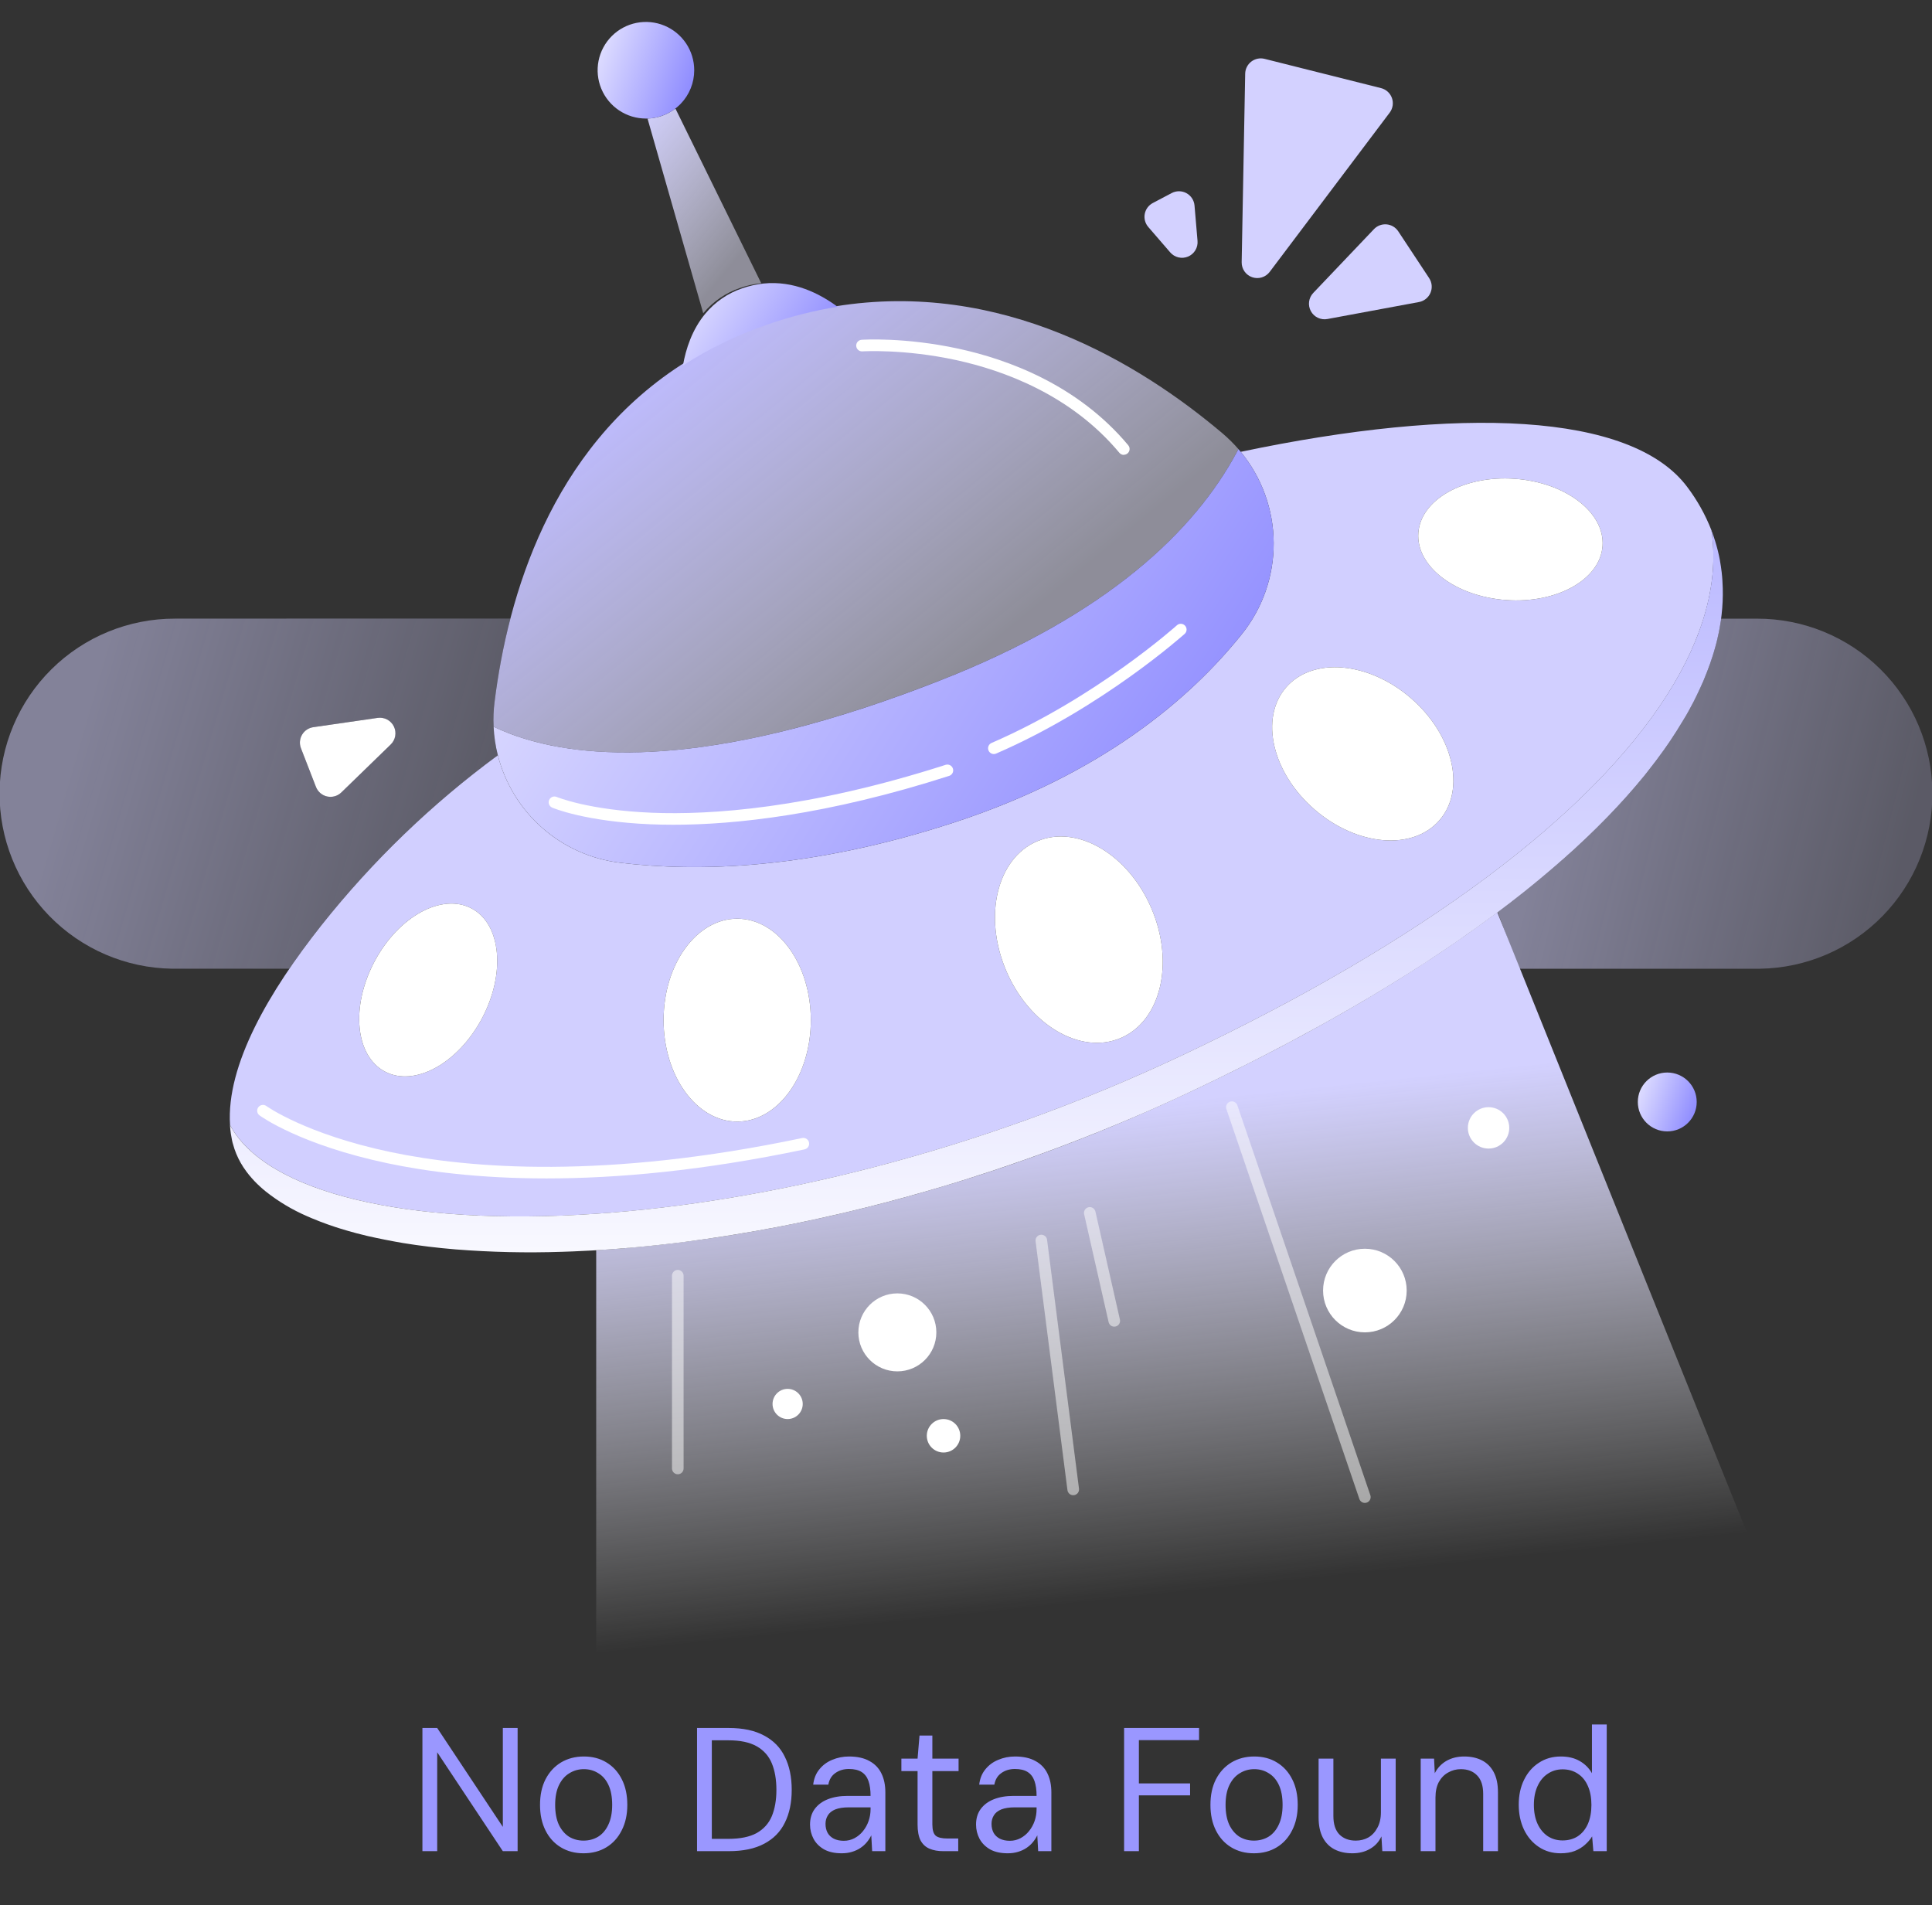 <svg width="430" height="424" viewBox="0 0 430 424" fill="none" xmlns="http://www.w3.org/2000/svg">
<rect x="0" y="0" width="430" height="424" fill="#333333" stroke="none"/>
<g clip-path="url(#clip0_4043_2608)">
<path d="M169.416 63.021C167.816 63.196 166.241 63.552 164.721 64.083C161.517 65.166 158.676 67.118 156.516 69.72L144.115 26.381C146.368 26.311 148.541 25.531 150.324 24.153L169.416 63.021Z" fill="url(#paint0_linear_4043_2608)"/>
<path d="M406.63 385.341L132.695 394.021V278.248C171.021 275.948 218.463 264.918 264.998 242.954C292.651 229.929 315.372 216.432 333.247 203.037L406.63 385.341Z" fill="url(#paint1_linear_4043_2608)"/>
<path d="M380.916 118.035C379.569 114.575 377.748 111.317 375.507 108.356C363.037 91.724 324.543 90.365 276.143 100.56C280.847 106.268 283.438 113.424 283.48 120.82C283.521 128.216 281.01 135.401 276.37 141.161C264.997 155.377 245.342 172.293 212.219 183.094C180.399 193.47 155.394 194.12 137.971 192.008C131.559 191.227 125.533 188.526 120.685 184.258C115.836 179.991 112.392 174.357 110.803 168.096C96.107 178.907 82.911 191.621 71.561 205.906C59.878 220.668 50.319 237.042 51.201 250.394C59.255 265.482 90.705 272.995 132.695 270.139C170.638 267.559 217.198 256.53 262.877 234.983C290.268 222.057 312.826 208.71 330.636 195.448C367.793 167.778 384.292 140.46 380.916 118.035ZM107.243 226.705C101.902 236.72 92.232 241.996 85.64 238.478C79.048 234.961 78.029 223.996 83.365 213.968C88.701 203.941 98.376 198.678 104.968 202.191C111.56 205.704 112.579 216.686 107.243 226.705ZM164.076 249.624C155.024 249.624 147.689 239.51 147.689 227.045C147.689 214.579 155.024 204.465 164.076 204.465C173.127 204.465 180.463 214.57 180.463 227.045C180.463 239.519 173.123 249.624 164.076 249.624ZM249.397 231.039C240.453 234.828 229.045 228.094 223.919 215.989C218.793 203.885 221.898 191.015 230.842 187.227C239.786 183.438 251.19 190.172 256.315 202.277C261.441 214.381 258.353 227.255 249.397 231.039ZM320.39 182.54C314.473 189.39 302.029 188.332 292.594 180.179C283.16 172.026 280.305 159.862 286.226 153.012C292.147 146.162 304.587 147.228 314.021 155.381C323.455 163.534 326.311 175.694 320.39 182.54ZM356.677 121.51C356.153 128.962 346.551 134.362 335.229 133.55C323.907 132.737 315.148 126.072 315.672 118.62C316.197 111.168 325.795 105.767 337.121 106.559C348.447 107.35 357.198 114.054 356.677 121.51Z" fill="#D1CFFF"/>
<path d="M383.167 136.835C383.129 137.175 383.081 137.515 383.038 137.854C383.038 137.897 383.038 137.94 383.038 137.983C382.94 138.624 382.832 139.273 382.716 139.91C382.6 140.546 382.445 141.256 382.286 141.935C382.286 141.935 382.286 141.97 382.286 141.987C382.204 142.331 382.118 142.679 382.032 143.027C381.946 143.376 381.847 143.728 381.748 144.077C381.65 144.425 381.551 144.777 381.447 145.13C381.344 145.474 381.232 145.822 381.121 146.171C380.781 147.228 380.407 148.299 379.99 149.37C379.852 149.727 379.71 150.084 379.56 150.445L379.13 151.524C378.66 152.605 378.159 153.691 377.629 154.784L377.1 155.846V155.88C376.722 156.607 376.335 157.342 375.926 158.077C375.518 158.813 375.101 159.552 374.636 160.292C374.172 161.031 373.742 161.78 373.269 162.519C373.247 162.558 373.222 162.592 373.204 162.627C372.749 163.341 372.284 164.05 371.803 164.777C371.549 165.155 371.291 165.529 371.033 165.903C370.775 166.277 370.551 166.6 370.302 166.948C370.278 166.975 370.257 167.004 370.237 167.034C369.7 167.782 369.145 168.539 368.578 169.296C368.01 170.053 367.391 170.844 366.776 171.627L365.916 172.715C365.292 173.476 364.656 174.241 364.002 175.002C363.349 175.763 362.682 176.533 361.994 177.303C361.306 178.072 360.605 178.838 359.883 179.612C358.45 181.151 356.946 182.698 355.372 184.251C354.584 185.025 353.781 185.802 352.964 186.582C352.147 187.362 351.313 188.142 350.462 188.921C350.428 188.943 350.399 188.97 350.376 189.003C349.55 189.751 348.709 190.504 347.852 191.26C346.521 192.433 345.155 193.607 343.754 194.782C342.352 195.958 340.919 197.136 339.454 198.317C338.473 199.099 337.467 199.886 336.444 200.677L336.414 200.703C335.402 201.477 334.377 202.254 333.339 203.034C330.541 205.124 327.627 207.218 324.597 209.316C322.777 210.572 320.913 211.829 319.007 213.087C317.726 213.947 316.423 214.794 315.098 215.629C314.462 216.059 313.808 216.441 313.168 216.854L312.953 216.992L311.164 218.11C310.493 218.54 309.814 218.944 309.13 219.361C308.446 219.778 307.776 220.191 307.092 220.604C306.401 221.025 305.704 221.442 305.002 221.855C302.901 223.111 300.751 224.362 298.552 225.609L297.193 226.383C296.359 226.856 295.521 227.325 294.673 227.798C294.136 228.094 293.598 228.395 293.052 228.692C291.421 229.592 289.771 230.488 288.103 231.379L286.417 232.278C284.728 233.173 283.016 234.071 281.283 234.957C280.137 235.55 278.973 236.144 277.792 236.737C277.203 237.034 276.613 237.335 276.02 237.623C272.468 239.403 268.823 241.173 265.085 242.934C262.614 244.103 260.139 245.24 257.659 246.343L255.178 247.44C246.015 251.43 236.929 254.999 227.899 258.177C225.439 259.037 222.982 259.876 220.529 260.693C218.897 261.231 217.268 261.758 215.639 262.271L213.201 263.04L212.793 263.169C210.5 263.875 208.206 264.554 205.913 265.208C200.377 266.799 194.898 268.243 189.474 269.542L189.164 269.615L186.804 270.17C185.23 270.531 183.665 270.882 182.108 271.223L179.773 271.726C177.503 272.208 175.248 272.662 173.009 273.089C169.856 273.694 166.726 274.248 163.618 274.749C162.909 274.87 162.203 274.981 161.498 275.089C158.517 275.559 155.567 275.986 152.649 276.37C150.461 276.657 148.299 276.912 146.16 277.136L144.01 277.359L141.894 277.561C141.249 277.626 140.604 277.678 139.964 277.738H139.792C139.095 277.798 138.399 277.858 137.706 277.91L135.638 278.065L133.587 278.202C132.903 278.245 132.224 278.288 131.549 278.323C130.198 278.4 128.865 278.464 127.541 278.516C126.724 278.55 125.911 278.581 125.103 278.602C117.216 278.869 109.32 278.692 101.453 278.073C97.328 277.729 93.415 277.256 89.714 276.654C86.951 276.178 84.303 275.654 81.772 275.08C80.933 274.883 80.103 274.65 79.295 274.461C78.082 274.134 76.9 273.799 75.756 273.442C75.373 273.326 74.995 273.201 74.621 273.081C73.494 272.711 72.411 272.324 71.362 271.924C70.661 271.653 69.973 271.378 69.31 271.099L68.317 270.669C65.041 269.247 61.964 267.406 59.162 265.19C58.934 265.005 58.711 264.821 58.492 264.631C58.062 264.253 57.632 263.87 57.236 263.479C56.38 262.642 55.589 261.741 54.871 260.783C54.626 260.452 54.389 260.116 54.166 259.777C53.337 258.512 52.671 257.148 52.184 255.717C52.024 255.24 51.891 254.767 51.754 254.281C51.719 254.122 51.68 253.963 51.646 253.804C51.547 253.327 51.457 252.841 51.384 252.355C51.289 251.706 51.22 251.065 51.182 250.381C59.227 265.474 90.686 272.986 132.68 270.131C170.623 267.551 217.183 256.522 262.862 234.974C290.253 222.048 312.811 208.701 330.621 195.44C367.791 167.757 384.294 140.43 380.897 117.997C381.215 118.818 381.503 119.653 381.757 120.487C382.189 121.883 382.539 123.303 382.806 124.739C382.804 124.752 382.804 124.765 382.806 124.778C382.961 125.638 383.089 126.498 383.189 127.358C383.219 127.655 383.253 127.947 383.279 128.244C383.305 128.541 383.331 128.829 383.348 129.125C383.387 129.719 383.417 130.312 383.43 130.91C383.482 132.889 383.395 134.869 383.167 136.835Z" fill="url(#paint2_linear_4043_2608)"/>
<path d="M107.245 226.704C101.904 236.719 92.234 241.995 85.642 238.478C79.05 234.96 78.031 223.995 83.367 213.968C88.703 203.94 98.378 198.677 104.97 202.19C111.562 205.703 112.581 216.685 107.245 226.704Z" fill="white"/>
<path d="M356.677 121.51C356.152 128.962 346.55 134.363 335.228 133.55C323.906 132.738 315.147 126.073 315.672 118.621C316.196 111.169 325.794 105.768 337.12 106.559C348.446 107.351 357.197 114.054 356.677 121.51Z" fill="white"/>
<path d="M164.077 249.622C173.127 249.622 180.464 239.513 180.464 227.043C180.464 214.573 173.127 204.464 164.077 204.464C155.026 204.464 147.689 214.573 147.689 227.043C147.689 239.513 155.026 249.622 164.077 249.622Z" fill="white"/>
<path d="M320.388 182.54C314.472 189.39 302.027 188.332 292.593 180.179C283.159 172.027 280.304 159.862 286.225 153.012C292.146 146.162 304.586 147.229 314.02 155.381C323.454 163.534 326.31 175.695 320.388 182.54Z" fill="white"/>
<path d="M249.396 231.039C240.452 234.827 229.045 228.093 223.919 215.989C218.793 203.884 221.898 191.014 230.842 187.226C239.786 183.438 251.19 190.172 256.315 202.276C261.441 214.381 258.353 227.255 249.396 231.039Z" fill="white"/>
<path d="M275.628 99.953C266.646 117.153 247.678 136.417 208.931 151.553C153.71 173.17 124.41 168.685 109.859 161.74C109.77 159.898 109.842 158.052 110.074 156.223C113.002 132.745 122.501 100.104 151.517 81.257C157.317 77.51 163.548 74.478 170.076 72.227C175.23 70.42 180.532 69.068 185.922 68.185C222.902 62.165 253.651 80.84 272.102 96.462C273.366 97.533 274.544 98.701 275.628 99.953Z" fill="url(#paint3_linear_4043_2608)"/>
<path d="M186.404 68.27C181.015 69.152 175.713 70.505 170.559 72.312C164.031 74.563 157.8 77.595 152 81.342C152.645 77.669 154.034 73.348 156.988 69.805C159.15 67.201 161.994 65.249 165.201 64.167C166.722 63.636 168.299 63.28 169.901 63.105C176.669 62.404 182.423 65.324 186.404 68.27Z" fill="url(#paint4_linear_4043_2608)"/>
<path d="M276.373 141.16C264.999 155.376 245.344 172.292 212.221 183.094C180.401 193.47 155.396 194.119 137.973 192.008C131.561 191.227 125.535 188.525 120.687 184.258C115.838 179.99 112.394 174.356 110.805 168.095C110.274 166.015 109.957 163.885 109.859 161.74C111.917 162.717 114.039 163.552 116.21 164.238C132.353 169.398 160.797 170.396 208.931 151.562C247.068 136.658 266.044 117.747 275.199 100.762C275.345 100.491 275.491 100.224 275.629 99.953L276.145 100.559C280.849 106.267 283.44 113.423 283.482 120.819C283.523 128.216 281.012 135.4 276.373 141.16Z" fill="url(#paint5_linear_4043_2608)"/>
<path d="M175.302 315.826C177.157 315.826 178.661 314.322 178.661 312.468C178.661 310.613 177.157 309.109 175.302 309.109C173.448 309.109 171.944 310.613 171.944 312.468C171.944 314.322 173.448 315.826 175.302 315.826Z" fill="white"/>
<path d="M199.721 305.214C204.514 305.214 208.399 301.329 208.399 296.537C208.399 291.744 204.514 287.859 199.721 287.859C194.929 287.859 191.044 291.744 191.044 296.537C191.044 301.329 194.929 305.214 199.721 305.214Z" fill="white"/>
<path d="M210 323.275C212.057 323.275 213.724 321.608 213.724 319.551C213.724 317.494 212.057 315.827 210 315.827C207.944 315.827 206.276 317.494 206.276 319.551C206.276 321.608 207.944 323.275 210 323.275Z" fill="white"/>
<path d="M331.305 255.627C333.848 255.627 335.91 253.565 335.91 251.021C335.91 248.478 333.848 246.416 331.305 246.416C328.761 246.416 326.699 248.478 326.699 251.021C326.699 253.565 328.761 255.627 331.305 255.627Z" fill="white"/>
<path d="M303.778 296.53C308.917 296.53 313.083 292.364 313.083 287.225C313.083 282.086 308.917 277.92 303.778 277.92C298.639 277.92 294.473 282.086 294.473 287.225C294.473 292.364 298.639 296.53 303.778 296.53Z" fill="white"/>
<path d="M371.079 251.809C374.698 251.809 377.632 248.875 377.632 245.255C377.632 241.636 374.698 238.702 371.079 238.702C367.459 238.702 364.525 241.636 364.525 245.255C364.525 248.875 367.459 251.809 371.079 251.809Z" fill="url(#paint6_linear_4043_2608)"/>
<path d="M154.512 15.634C154.514 18.425 153.43 21.107 151.49 23.113C149.549 25.119 146.905 26.292 144.115 26.384C143.999 26.384 143.879 26.384 143.762 26.384C141.636 26.384 139.558 25.753 137.79 24.572C136.022 23.391 134.644 21.712 133.831 19.748C133.017 17.783 132.804 15.622 133.219 13.537C133.634 11.451 134.658 9.536 136.161 8.032C137.664 6.529 139.58 5.505 141.665 5.09C143.751 4.676 145.912 4.888 147.876 5.702C149.841 6.516 151.52 7.894 152.701 9.661C153.882 11.429 154.512 13.508 154.512 15.634Z" fill="url(#paint7_linear_4043_2608)"/>
<path d="M276.355 58.359L277.138 16.391C277.148 15.871 277.276 15.36 277.511 14.895C277.746 14.431 278.082 14.025 278.495 13.709C278.908 13.392 279.387 13.172 279.896 13.066C280.406 12.959 280.932 12.969 281.438 13.093L307.375 19.612C307.93 19.751 308.443 20.026 308.866 20.412C309.289 20.797 309.61 21.282 309.801 21.821C309.992 22.361 310.046 22.94 309.959 23.506C309.872 24.071 309.646 24.607 309.302 25.064L282.594 60.509C282.153 61.094 281.538 61.524 280.837 61.738C280.137 61.951 279.387 61.938 278.694 61.699C278.002 61.461 277.402 61.009 276.982 60.409C276.562 59.809 276.342 59.092 276.355 58.359Z" fill="#D3D1FF"/>
<path d="M292.29 65.196L305.792 51.006C306.151 50.627 306.59 50.334 307.079 50.148C307.567 49.963 308.09 49.891 308.611 49.936C309.131 49.981 309.634 50.144 310.082 50.411C310.531 50.678 310.913 51.043 311.201 51.479L318.081 61.898C318.396 62.376 318.589 62.925 318.641 63.495C318.693 64.065 318.603 64.64 318.379 65.167C318.155 65.694 317.804 66.157 317.357 66.516C316.911 66.874 316.382 67.117 315.819 67.222L295.441 71.001C294.72 71.137 293.974 71.04 293.311 70.725C292.648 70.409 292.102 69.892 291.752 69.246C291.401 68.601 291.265 67.862 291.361 67.134C291.458 66.406 291.783 65.728 292.29 65.196Z" fill="#D3D1FF"/>
<path d="M84.028 159.775L69.718 161.843C69.201 161.918 68.709 162.109 68.276 162.401C67.843 162.693 67.482 163.079 67.219 163.529C66.957 163.98 66.799 164.485 66.758 165.005C66.717 165.525 66.794 166.048 66.983 166.534L70.32 175.134C70.527 175.668 70.864 176.142 71.299 176.514C71.734 176.887 72.254 177.145 72.814 177.268C73.373 177.39 73.954 177.372 74.505 177.215C75.056 177.058 75.559 176.767 75.97 176.368L86.939 165.717C87.473 165.208 87.831 164.543 87.96 163.816C88.09 163.09 87.985 162.342 87.661 161.68C87.336 161.017 86.809 160.476 86.156 160.133C85.503 159.791 84.757 159.665 84.028 159.775Z" fill="white"/>
<path d="M260.45 56.17L255.57 50.52C255.228 50.125 254.98 49.659 254.843 49.154C254.707 48.65 254.687 48.122 254.784 47.609C254.88 47.096 255.092 46.611 255.402 46.191C255.713 45.771 256.114 45.427 256.576 45.184L260.786 42.965C261.292 42.698 261.857 42.561 262.429 42.566C263.002 42.57 263.564 42.716 264.067 42.991C264.569 43.265 264.995 43.66 265.308 44.139C265.621 44.619 265.811 45.168 265.86 45.739L266.53 53.608C266.594 54.338 266.425 55.071 266.047 55.699C265.668 56.327 265.1 56.819 264.424 57.104C263.748 57.389 262.999 57.452 262.285 57.284C261.571 57.117 260.928 56.727 260.45 56.17Z" fill="#D3D1FF"/>
<path d="M149.871 183.558C148.03 183.558 146.323 183.519 144.745 183.454C130.237 182.835 123.159 179.86 122.867 179.731C122.561 179.59 122.322 179.335 122.202 179.021C122.081 178.707 122.088 178.358 122.221 178.049C122.354 177.74 122.602 177.495 122.913 177.367C123.224 177.238 123.573 177.236 123.886 177.361C124.006 177.413 131.006 180.311 145.059 180.883C158.092 181.416 180.031 179.993 210.509 170.21C210.831 170.12 211.175 170.158 211.469 170.316C211.763 170.474 211.985 170.741 212.087 171.059C212.189 171.377 212.163 171.722 212.016 172.022C211.868 172.322 211.61 172.552 211.296 172.666C184.038 181.421 163.454 183.558 149.871 183.558ZM221.199 167.824C220.903 167.823 220.616 167.72 220.387 167.533C220.157 167.346 220 167.085 219.94 166.795C219.88 166.505 219.921 166.204 220.057 165.941C220.193 165.678 220.416 165.47 220.687 165.351C243.985 155.264 261.834 139.259 262.015 139.1C262.272 138.901 262.596 138.807 262.92 138.836C263.244 138.865 263.545 139.016 263.763 139.258C263.981 139.5 264.099 139.816 264.093 140.141C264.088 140.467 263.96 140.778 263.735 141.013C263.554 141.177 245.404 157.457 221.702 167.716C221.543 167.786 221.372 167.822 221.199 167.824ZM250.129 101.243C249.941 101.242 249.754 101.201 249.583 101.12C249.412 101.04 249.261 100.923 249.14 100.778C238.39 87.9 223.435 82.452 212.797 80.138C201.187 77.623 192.032 78.195 191.942 78.203C191.6 78.226 191.262 78.112 191.004 77.886C190.746 77.661 190.589 77.341 190.566 76.999C190.543 76.657 190.657 76.32 190.883 76.062C191.109 75.804 191.428 75.646 191.77 75.623C192.152 75.598 201.324 75.017 213.27 77.593C224.329 79.979 239.87 85.647 251.11 99.093C251.268 99.281 251.369 99.51 251.401 99.754C251.433 99.998 251.395 100.245 251.291 100.468C251.187 100.691 251.022 100.879 250.815 101.011C250.607 101.143 250.366 101.213 250.121 101.213L250.129 101.243ZM121.632 262.273C106.699 262.273 94.951 260.734 86.256 258.898C66.855 254.796 58.126 248.509 57.765 248.243C57.489 248.04 57.304 247.736 57.252 247.398C57.2 247.06 57.285 246.715 57.487 246.439C57.69 246.163 57.993 245.978 58.332 245.926C58.67 245.874 59.015 245.959 59.291 246.161C59.377 246.222 68.067 252.448 87.009 256.417C104.523 260.089 134.61 262.523 178.517 253.287C178.684 253.249 178.856 253.245 179.024 253.275C179.192 253.305 179.353 253.368 179.497 253.46C179.64 253.552 179.764 253.672 179.861 253.813C179.958 253.953 180.026 254.112 180.061 254.279C180.097 254.446 180.099 254.618 180.067 254.786C180.035 254.954 179.97 255.113 179.876 255.256C179.782 255.398 179.661 255.521 179.519 255.616C179.377 255.711 179.218 255.777 179.05 255.811C156.321 260.592 137.237 262.273 121.632 262.273Z" fill="white"/>
<g opacity="0.5">
<path d="M238.868 332.771C238.552 332.774 238.247 332.661 238.009 332.453C237.771 332.245 237.618 331.958 237.578 331.645L230.483 276.239C230.443 275.902 230.538 275.563 230.747 275.295C230.956 275.027 231.262 274.852 231.598 274.809C231.935 274.765 232.276 274.856 232.546 275.062C232.816 275.268 232.994 275.572 233.041 275.908L240.149 331.318C240.193 331.657 240.1 332 239.892 332.271C239.683 332.542 239.375 332.719 239.036 332.763L238.868 332.771ZM247.997 295.262C247.704 295.262 247.421 295.162 247.193 294.979C246.965 294.796 246.805 294.541 246.741 294.256L241.289 270.228C241.213 269.894 241.274 269.543 241.457 269.254C241.64 268.964 241.931 268.759 242.265 268.684C242.599 268.609 242.949 268.669 243.239 268.853C243.528 269.036 243.733 269.326 243.809 269.66L249.257 293.684C249.332 294.018 249.273 294.368 249.09 294.657C248.908 294.947 248.618 295.152 248.285 295.228C248.19 295.25 248.094 295.261 247.997 295.262ZM150.855 328.114C150.513 328.114 150.185 327.979 149.943 327.737C149.701 327.495 149.565 327.167 149.565 326.824V283.919C149.565 283.577 149.701 283.249 149.943 283.007C150.185 282.765 150.513 282.629 150.855 282.629C151.198 282.629 151.526 282.765 151.768 283.007C152.01 283.249 152.145 283.577 152.145 283.919V326.824C152.145 327.167 152.01 327.495 151.768 327.737C151.526 327.979 151.198 328.114 150.855 328.114ZM303.776 334.491C303.509 334.492 303.247 334.41 303.029 334.256C302.81 334.102 302.644 333.884 302.555 333.631L272.954 246.832C272.899 246.671 272.876 246.502 272.887 246.333C272.898 246.163 272.942 245.998 273.017 245.846C273.091 245.694 273.195 245.558 273.322 245.446C273.45 245.334 273.598 245.248 273.758 245.193C273.918 245.139 274.088 245.116 274.257 245.127C274.426 245.137 274.592 245.181 274.744 245.256C274.896 245.331 275.032 245.435 275.144 245.562C275.256 245.689 275.342 245.837 275.396 245.997L304.993 332.771C305.062 332.966 305.083 333.175 305.055 333.38C305.026 333.585 304.949 333.78 304.829 333.948C304.709 334.117 304.551 334.254 304.367 334.349C304.183 334.443 303.979 334.492 303.772 334.491H303.776Z" fill="white"/>
</g>
<path opacity="0.5" d="M383.057 137.687C383.057 137.742 383.057 137.798 383.035 137.854C383.014 137.91 383.035 137.94 383.035 137.983C382.935 138.625 382.827 139.266 382.713 139.905C382.584 140.58 382.442 141.256 382.283 141.935C382.282 141.952 382.282 141.969 382.283 141.987C382.201 142.331 382.115 142.679 382.029 143.027C381.943 143.375 381.844 143.728 381.745 144.076C381.646 144.425 381.548 144.777 381.444 145.13C381.341 145.474 381.229 145.822 381.118 146.17C380.778 147.228 380.404 148.295 379.987 149.37C379.849 149.725 379.706 150.082 379.557 150.44C379.41 150.802 379.26 151.163 379.127 151.524C378.657 152.605 378.156 153.691 377.626 154.783L377.097 155.845V155.88C376.719 156.607 376.332 157.342 375.923 158.077C375.515 158.812 375.098 159.552 374.633 160.292C374.169 161.031 373.739 161.779 373.27 162.519C373.245 162.553 373.222 162.589 373.201 162.627C372.745 163.34 372.281 164.05 371.799 164.777C371.546 165.155 371.288 165.529 371.03 165.903C370.772 166.277 370.548 166.595 370.299 166.948C370.275 166.975 370.254 167.004 370.234 167.034C369.697 167.782 369.142 168.539 368.574 169.296C368.007 170.053 367.388 170.844 366.773 171.626L365.913 172.714C365.289 173.475 364.653 174.241 363.999 175.002C363.346 175.763 362.679 176.533 361.991 177.302C361.303 178.072 360.602 178.838 359.88 179.612C358.447 181.151 356.943 182.697 355.369 184.251C354.581 185.025 353.778 185.802 352.961 186.582C352.144 187.362 351.31 188.141 350.459 188.921C350.425 188.942 350.396 188.97 350.373 189.003C349.547 189.751 348.706 190.503 347.848 191.26C346.52 192.43 345.157 193.608 343.751 194.782C342.344 195.956 340.908 197.134 339.451 198.317C338.47 199.099 337.464 199.886 336.441 200.677L336.41 200.703C335.398 201.477 334.374 202.254 333.336 203.034L338.059 215.603H391.038C391.257 215.603 391.468 215.603 391.704 215.603C401.994 215.452 411.807 211.236 418.999 203.875C426.191 196.514 430.178 186.606 430.09 176.315C430.002 166.025 425.846 156.187 418.529 148.95C411.212 141.713 401.329 137.666 391.038 137.691L383.057 137.687Z" fill="url(#paint8_linear_4043_2608)"/>
<path opacity="0.5" d="M38.288 215.596C38.512 215.596 38.718 215.596 38.955 215.596H64.402C66.638 212.32 69.051 209.069 71.562 205.896C82.912 191.612 96.108 178.897 110.804 168.086C109.821 164.208 109.573 160.182 110.073 156.213C110.844 149.96 112.02 143.764 113.594 137.663C113.272 137.663 112.949 137.663 112.623 137.663H77.793C77.219 137.68 71 137.663 50.307 137.685C50.238 137.115 46.538 147.356 46.747 146.822L50.307 137.685L38.955 137.685C28.664 137.659 18.781 141.707 11.464 148.944C4.147 156.181 -0.009 166.018 -0.097 176.309C-0.185 186.6 3.802 196.508 10.994 203.868C18.186 211.229 27.998 215.446 38.288 215.596ZM69.717 161.846L84.028 159.778C84.753 159.673 85.493 159.801 86.142 160.144C86.79 160.486 87.314 161.024 87.637 161.682C87.96 162.341 88.067 163.084 87.942 163.806C87.816 164.529 87.465 165.193 86.939 165.703L75.969 176.35C75.558 176.749 75.055 177.04 74.504 177.196C73.954 177.353 73.373 177.371 72.813 177.249C72.254 177.127 71.733 176.868 71.298 176.496C70.863 176.124 70.527 175.65 70.319 175.116L66.982 166.516C66.796 166.031 66.722 165.51 66.764 164.991C66.807 164.473 66.965 163.971 67.228 163.523C67.49 163.074 67.85 162.69 68.281 162.399C68.712 162.108 69.203 161.918 69.717 161.842V161.846Z" fill="url(#paint9_linear_4043_2608)"/>
</g>
<path d="M94.016 412V384.583H97.306L111.915 406.595V384.583H115.205V412H111.915L97.306 389.988V412H94.016ZM129.866 412.47C127.96 412.47 126.276 412.026 124.814 411.138C123.351 410.251 122.216 408.997 121.406 407.378C120.597 405.759 120.192 403.866 120.192 401.699C120.192 399.506 120.597 397.613 121.406 396.02C122.242 394.401 123.391 393.147 124.853 392.26C126.341 391.372 128.038 390.928 129.945 390.928C131.877 390.928 133.561 391.372 134.997 392.26C136.459 393.147 137.595 394.401 138.405 396.02C139.214 397.613 139.619 399.506 139.619 401.699C139.619 403.866 139.201 405.759 138.366 407.378C137.556 408.997 136.42 410.251 134.958 411.138C133.496 412.026 131.799 412.47 129.866 412.47ZM129.866 409.65C131.067 409.65 132.151 409.363 133.117 408.788C134.083 408.188 134.841 407.3 135.389 406.125C135.963 404.924 136.251 403.448 136.251 401.699C136.251 399.923 135.976 398.448 135.428 397.273C134.88 396.098 134.122 395.223 133.156 394.649C132.216 394.048 131.146 393.748 129.945 393.748C128.77 393.748 127.699 394.048 126.733 394.649C125.767 395.223 124.996 396.098 124.422 397.273C123.848 398.448 123.56 399.923 123.56 401.699C123.56 403.448 123.835 404.924 124.383 406.125C124.957 407.3 125.715 408.188 126.655 408.788C127.621 409.363 128.691 409.65 129.866 409.65ZM155.138 412V384.583H162.189C165.374 384.583 167.998 385.144 170.061 386.267C172.15 387.364 173.691 388.943 174.683 391.006C175.701 393.043 176.21 395.497 176.21 398.37C176.21 401.19 175.701 403.618 174.683 405.655C173.691 407.692 172.15 409.258 170.061 410.355C167.998 411.452 165.374 412 162.189 412H155.138ZM158.428 409.258H162.11C164.747 409.258 166.849 408.827 168.416 407.966C169.983 407.078 171.106 405.825 171.785 404.206C172.463 402.561 172.803 400.615 172.803 398.37C172.803 396.072 172.463 394.101 171.785 392.455C171.106 390.81 169.983 389.544 168.416 388.656C166.849 387.768 164.747 387.325 162.11 387.325H158.428V409.258ZM187.336 412.47C185.77 412.47 184.464 412.183 183.42 411.608C182.375 411.008 181.592 410.224 181.07 409.258C180.547 408.266 180.286 407.209 180.286 406.086C180.286 404.728 180.626 403.579 181.305 402.639C182.01 401.673 182.989 400.942 184.242 400.446C185.496 399.95 186.958 399.701 188.629 399.701H193.76C193.76 398.37 193.603 397.26 193.29 396.372C192.977 395.484 192.467 394.819 191.762 394.375C191.057 393.931 190.117 393.709 188.942 393.709C187.767 393.709 186.762 394.009 185.926 394.61C185.091 395.184 184.569 396.046 184.36 397.195H180.991C181.148 395.837 181.605 394.701 182.362 393.787C183.119 392.847 184.073 392.142 185.221 391.672C186.396 391.176 187.637 390.928 188.942 390.928C190.796 390.928 192.324 391.267 193.525 391.946C194.726 392.599 195.614 393.526 196.188 394.727C196.763 395.902 197.05 397.299 197.05 398.918V412H194.112L193.917 408.475C193.655 409.023 193.316 409.546 192.898 410.042C192.507 410.512 192.037 410.929 191.488 411.295C190.94 411.661 190.313 411.948 189.608 412.157C188.929 412.366 188.172 412.47 187.336 412.47ZM187.806 409.689C188.668 409.689 189.465 409.493 190.196 409.102C190.927 408.71 191.553 408.188 192.076 407.535C192.624 406.856 193.042 406.099 193.329 405.263C193.616 404.428 193.76 403.553 193.76 402.639V402.247H188.903C187.676 402.247 186.671 402.404 185.887 402.717C185.13 403.031 184.582 403.475 184.242 404.049C183.903 404.597 183.733 405.224 183.733 405.929C183.733 406.686 183.89 407.352 184.203 407.927C184.516 408.475 184.973 408.906 185.574 409.219C186.201 409.532 186.945 409.689 187.806 409.689ZM209.94 412C208.765 412 207.747 411.817 206.885 411.452C206.024 411.086 205.358 410.472 204.888 409.611C204.444 408.723 204.222 407.535 204.222 406.047V394.179H200.618V391.398H204.222L204.653 386.267H207.512V391.398H213.348V394.179H207.512V406.047C207.512 407.274 207.76 408.109 208.256 408.553C208.752 408.971 209.627 409.18 210.88 409.18H213.27V412H209.94ZM224.285 412.47C222.719 412.47 221.413 412.183 220.369 411.608C219.324 411.008 218.541 410.224 218.019 409.258C217.496 408.266 217.235 407.209 217.235 406.086C217.235 404.728 217.575 403.579 218.254 402.639C218.959 401.673 219.938 400.942 221.191 400.446C222.445 399.95 223.907 399.701 225.578 399.701H230.709C230.709 398.37 230.552 397.26 230.239 396.372C229.925 395.484 229.416 394.819 228.711 394.375C228.006 393.931 227.066 393.709 225.891 393.709C224.716 393.709 223.711 394.009 222.875 394.61C222.04 395.184 221.518 396.046 221.309 397.195H217.94C218.097 395.837 218.554 394.701 219.311 393.787C220.068 392.847 221.021 392.142 222.17 391.672C223.345 391.176 224.586 390.928 225.891 390.928C227.745 390.928 229.273 391.267 230.474 391.946C231.675 392.599 232.563 393.526 233.137 394.727C233.712 395.902 233.999 397.299 233.999 398.918V412H231.061L230.866 408.475C230.604 409.023 230.265 409.546 229.847 410.042C229.455 410.512 228.985 410.929 228.437 411.295C227.889 411.661 227.262 411.948 226.557 412.157C225.878 412.366 225.121 412.47 224.285 412.47ZM224.755 409.689C225.617 409.689 226.413 409.493 227.145 409.102C227.876 408.71 228.502 408.188 229.025 407.535C229.573 406.856 229.991 406.099 230.278 405.263C230.565 404.428 230.709 403.553 230.709 402.639V402.247H225.852C224.625 402.247 223.62 402.404 222.836 402.717C222.079 403.031 221.531 403.475 221.191 404.049C220.852 404.597 220.682 405.224 220.682 405.929C220.682 406.686 220.839 407.352 221.152 407.927C221.465 408.475 221.922 408.906 222.523 409.219C223.15 409.532 223.894 409.689 224.755 409.689ZM250.188 412V384.583H266.873V387.285H253.478V396.921H264.876V399.584H253.478V412H250.188ZM279.077 412.47C277.171 412.47 275.487 412.026 274.025 411.138C272.562 410.251 271.426 408.997 270.617 407.378C269.808 405.759 269.403 403.866 269.403 401.699C269.403 399.506 269.808 397.613 270.617 396.02C271.453 394.401 272.602 393.147 274.064 392.26C275.552 391.372 277.249 390.928 279.156 390.928C281.088 390.928 282.772 391.372 284.208 392.26C285.67 393.147 286.806 394.401 287.616 396.02C288.425 397.613 288.83 399.506 288.83 401.699C288.83 403.866 288.412 405.759 287.577 407.378C286.767 408.997 285.631 410.251 284.169 411.138C282.707 412.026 281.009 412.47 279.077 412.47ZM279.077 409.65C280.278 409.65 281.362 409.363 282.328 408.788C283.294 408.188 284.051 407.3 284.6 406.125C285.174 404.924 285.461 403.448 285.461 401.699C285.461 399.923 285.187 398.448 284.639 397.273C284.091 396.098 283.333 395.223 282.367 394.649C281.427 394.048 280.357 393.748 279.156 393.748C277.981 393.748 276.91 394.048 275.944 394.649C274.978 395.223 274.207 396.098 273.633 397.273C273.058 398.448 272.771 399.923 272.771 401.699C272.771 403.448 273.045 404.924 273.594 406.125C274.168 407.3 274.925 408.188 275.865 408.788C276.832 409.363 277.902 409.65 279.077 409.65ZM300.998 412.47C299.484 412.47 298.165 412.183 297.042 411.608C295.92 411.034 295.045 410.159 294.418 408.984C293.792 407.783 293.478 406.295 293.478 404.519V391.398H296.768V404.167C296.768 405.994 297.212 407.365 298.1 408.279C299.014 409.193 300.228 409.65 301.743 409.65C302.787 409.65 303.727 409.415 304.563 408.945C305.398 408.449 306.064 407.731 306.56 406.791C307.082 405.851 307.344 404.702 307.344 403.344V391.398H310.634V412H307.657L307.461 408.71C306.913 409.911 306.064 410.838 304.915 411.491C303.792 412.144 302.487 412.47 300.998 412.47ZM316.201 412V391.398H319.178L319.335 394.649C319.935 393.474 320.797 392.56 321.92 391.907C323.068 391.254 324.387 390.928 325.875 390.928C327.39 390.928 328.709 391.215 329.831 391.79C330.954 392.364 331.829 393.239 332.456 394.414C333.082 395.589 333.396 397.077 333.396 398.879V412H330.106V399.231C330.106 397.404 329.649 396.033 328.735 395.119C327.847 394.205 326.646 393.748 325.131 393.748C324.113 393.748 323.173 393.996 322.311 394.492C321.45 394.962 320.758 395.667 320.235 396.607C319.739 397.547 319.491 398.696 319.491 400.054V412H316.201ZM347.344 412.47C345.516 412.47 343.897 412 342.487 411.06C341.077 410.12 339.981 408.84 339.197 407.222C338.414 405.577 338.022 403.723 338.022 401.66C338.022 399.571 338.414 397.73 339.197 396.137C339.981 394.518 341.077 393.252 342.487 392.338C343.897 391.398 345.529 390.928 347.383 390.928C349.002 390.928 350.386 391.254 351.535 391.907C352.71 392.56 353.637 393.474 354.316 394.649V383.799H357.606V412H354.629L354.355 408.71C353.963 409.363 353.441 409.976 352.788 410.551C352.162 411.125 351.391 411.595 350.478 411.961C349.59 412.3 348.545 412.47 347.344 412.47ZM347.775 409.611C349.081 409.611 350.216 409.297 351.183 408.671C352.149 408.018 352.893 407.104 353.415 405.929C353.937 404.728 354.198 403.318 354.198 401.699C354.198 400.08 353.937 398.683 353.415 397.508C352.893 396.307 352.149 395.393 351.183 394.766C350.216 394.114 349.081 393.787 347.775 393.787C346.548 393.787 345.451 394.114 344.485 394.766C343.519 395.393 342.762 396.307 342.213 397.508C341.665 398.683 341.391 400.08 341.391 401.699C341.391 403.318 341.665 404.728 342.213 405.929C342.762 407.104 343.519 408.018 344.485 408.671C345.451 409.297 346.548 409.611 347.775 409.611Z" fill="#9A97FF"/>
<defs>
<linearGradient id="paint0_linear_4043_2608" x1="153.95" y1="9.834" x2="183.418" y2="34.254" gradientUnits="userSpaceOnUse">
<stop stop-color="#D3D1FF"/>
<stop offset="1" stop-color="#E9E8FF" stop-opacity="0.5"/>
</linearGradient>
<linearGradient id="paint1_linear_4043_2608" x1="253.727" y1="355.294" x2="242.376" y2="247.126" gradientUnits="userSpaceOnUse">
<stop stop-color="white" stop-opacity="0"/>
<stop offset="1" stop-color="#D3D1FF"/>
</linearGradient>
<linearGradient id="paint2_linear_4043_2608" x1="217.313" y1="117.997" x2="217.313" y2="278.722" gradientUnits="userSpaceOnUse">
<stop stop-color="#BBB9FF"/>
<stop offset="1" stop-color="#F8F8FF"/>
</linearGradient>
<linearGradient id="paint3_linear_4043_2608" x1="150.5" y1="76.5" x2="211.5" y2="151" gradientUnits="userSpaceOnUse">
<stop stop-color="#BEBBFF"/>
<stop offset="1" stop-color="#E9E8FF" stop-opacity="0.5"/>
</linearGradient>
<linearGradient id="paint4_linear_4043_2608" x1="147.251" y1="57.093" x2="185.248" y2="81.695" gradientUnits="userSpaceOnUse">
<stop offset="0.14" stop-color="#E9E8FF"/>
<stop offset="1" stop-color="#8784FF"/>
</linearGradient>
<linearGradient id="paint5_linear_4043_2608" x1="85.891" y1="69.995" x2="278.213" y2="193.895" gradientUnits="userSpaceOnUse">
<stop offset="0.14" stop-color="#E9E8FF"/>
<stop offset="1" stop-color="#8784FF"/>
</linearGradient>
<linearGradient id="paint6_linear_4043_2608" x1="362.716" y1="234.481" x2="381.072" y2="240.817" gradientUnits="userSpaceOnUse">
<stop offset="0.14" stop-color="#E9E8FF"/>
<stop offset="1" stop-color="#8784FF"/>
</linearGradient>
<linearGradient id="paint7_linear_4043_2608" x1="130.044" y1="-2.04" x2="160.157" y2="8.354" gradientUnits="userSpaceOnUse">
<stop offset="0.14" stop-color="#E9E8FF"/>
<stop offset="1" stop-color="#8784FF"/>
</linearGradient>
<linearGradient id="paint8_linear_4043_2608" x1="430.019" y1="164.348" x2="352.203" y2="145.07" gradientUnits="userSpaceOnUse">
<stop stop-color="#D3D1FF" stop-opacity="0.5"/>
<stop offset="1" stop-color="#D3D1FF"/>
</linearGradient>
<linearGradient id="paint9_linear_4043_2608" x1="113.51" y1="164.331" x2="24.038" y2="138.29" gradientUnits="userSpaceOnUse">
<stop stop-color="#D3D1FF" stop-opacity="0.5"/>
<stop offset="1" stop-color="#D3D1FF"/>
</linearGradient>
<clipPath id="clip0_4043_2608">
<rect width="430" height="381" fill="white"/>
</clipPath>
</defs>
</svg>
